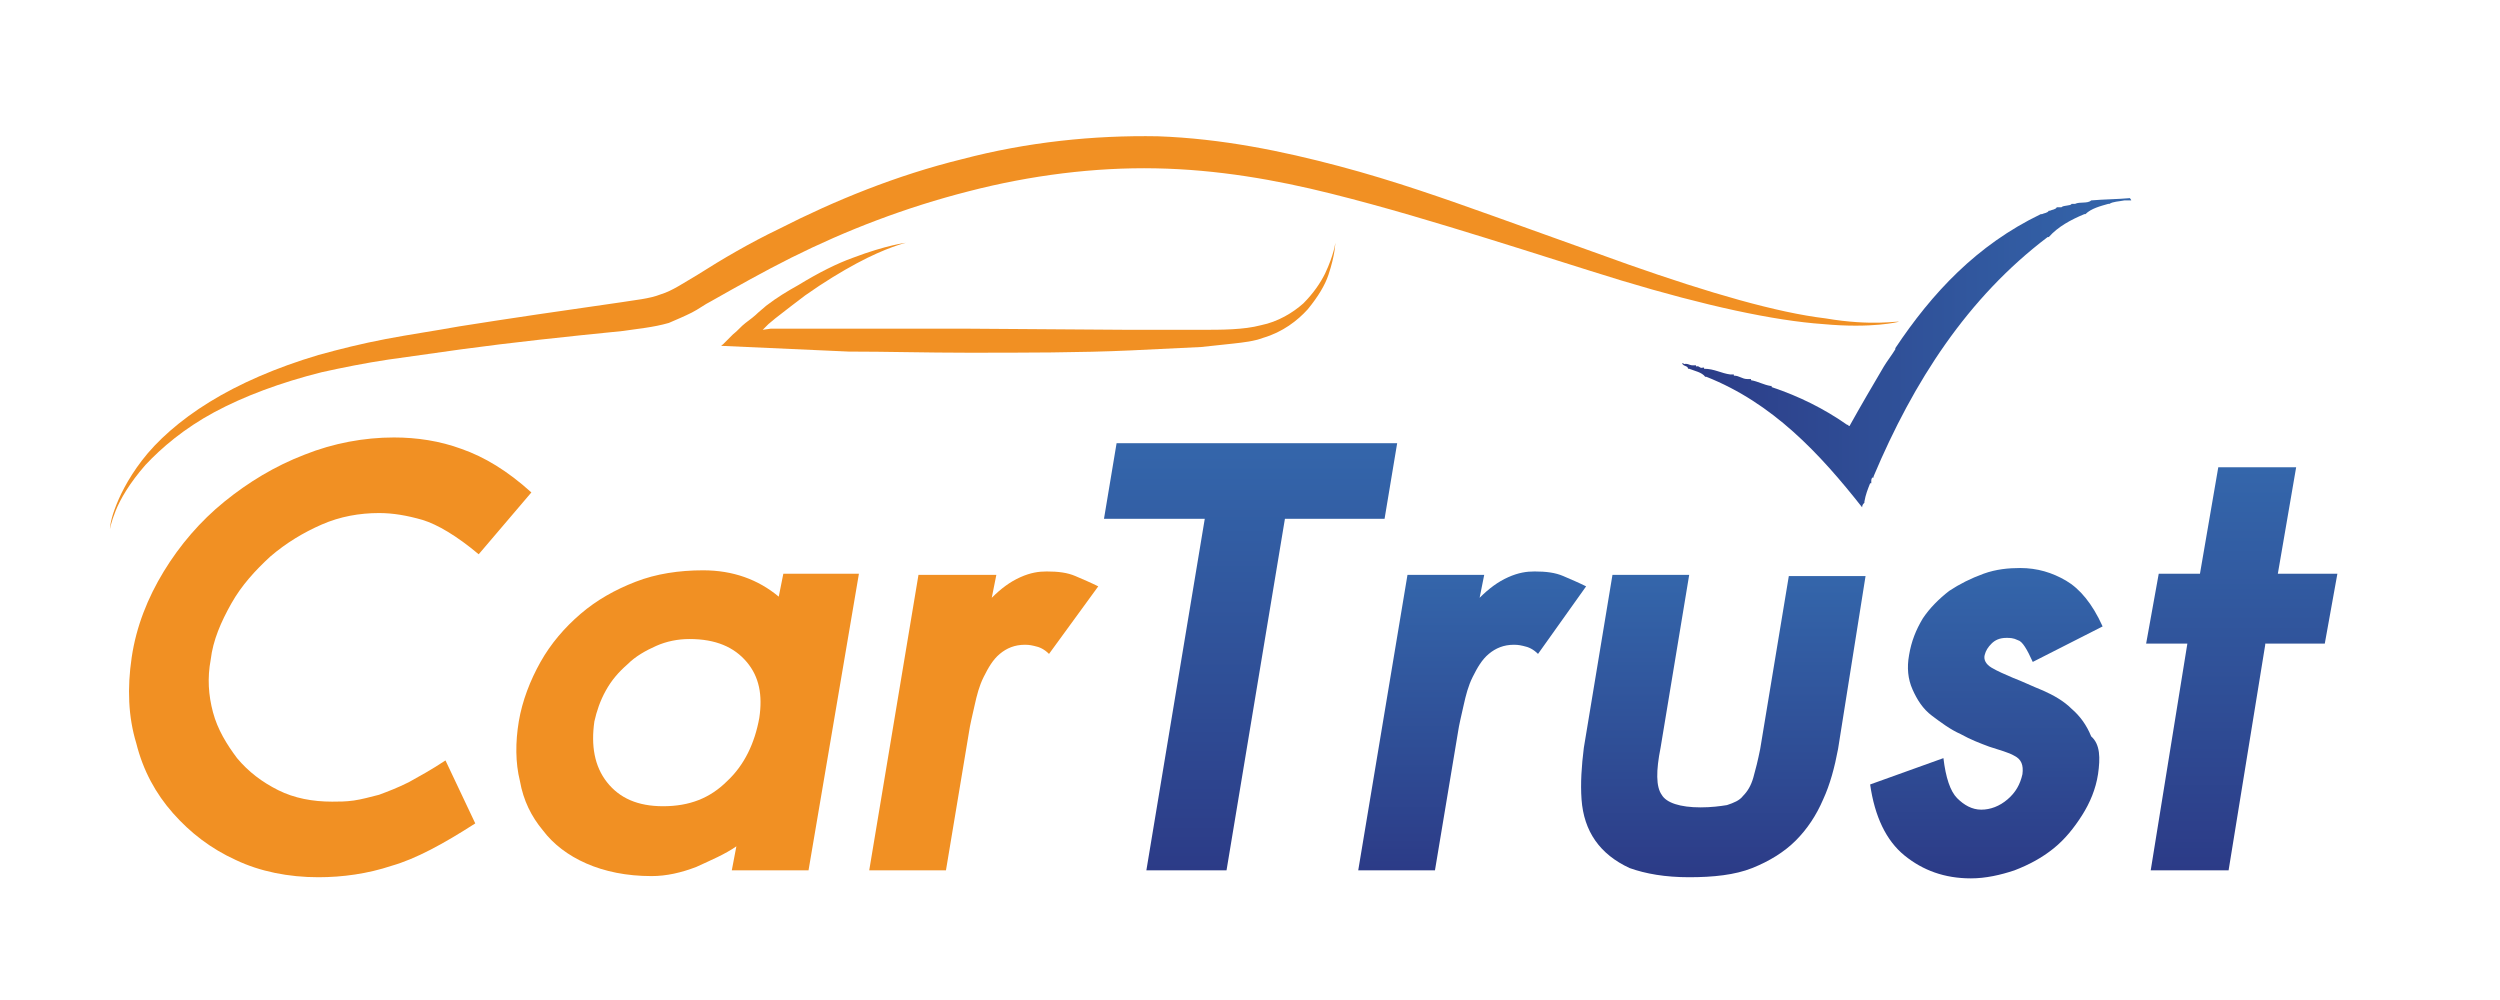 <?xml version="1.0" encoding="utf-8"?>
<!-- Generator: Adobe Illustrator 19.0.0, SVG Export Plug-In . SVG Version: 6.00 Build 0)  -->
<svg version="1.1" id="Layer_1" xmlns="http://www.w3.org/2000/svg" xmlns:xlink="http://www.w3.org/1999/xlink" x="0px" y="0px"
	 viewBox="0 0 218.3 87.3" style="enable-background:new 0 0 218.3 87.3;" xml:space="preserve">
<style type="text/css">
	.st0{fill:#F19023;}
	.st1{fill:url(#XMLID_76_);}
	.st2{fill:url(#XMLID_77_);}
	.st3{fill:url(#XMLID_78_);}
	.st4{fill:url(#XMLID_79_);}
	.st5{fill:url(#XMLID_80_);}
	.st6{fill:url(#XMLID_81_);}
</style>
<g id="XMLID_404_">
	<g id="XMLID_474_">
		<g id="XMLID_36_">
			<g id="XMLID_37_">
				<g id="XMLID_40_">
					<path id="XMLID_41_" class="st0" d="M165.8,28.1c0,0-2.3,0.6-6.6,0.2c-4.3-0.3-10.3-1.6-17.6-3.8c-3.6-1.1-7.6-2.4-11.8-3.7
						c-4.2-1.3-8.8-2.7-13.6-3.9c-4.8-1.2-9.9-2.1-15.3-2.2c-5.3-0.1-10.9,0.6-16.3,2c-5.5,1.4-10.7,3.4-15.5,5.8
						c-2.4,1.2-4.7,2.5-7,3.8c-0.6,0.3-1.1,0.7-1.7,1c-0.6,0.3-1.3,0.6-2,0.9c-1.4,0.4-2.7,0.5-4,0.7c-5,0.5-9.7,1-14.1,1.6
						l-6.4,0.9c-2,0.3-4,0.7-5.8,1.1c-3.6,0.9-6.8,2.1-9.4,3.5c-2.6,1.4-4.6,3.1-6,4.6c-1.4,1.6-2.2,3-2.6,4c-0.4,1-0.5,1.6-0.5,1.6
						c0,0,0-0.6,0.4-1.7c0.4-1.1,1.1-2.6,2.4-4.3c1.3-1.7,3.3-3.5,5.9-5.1c2.6-1.6,5.8-3,9.5-4.1c1.8-0.5,3.8-1,5.9-1.4
						c2.1-0.4,4.2-0.7,6.4-1.1c4.4-0.7,9.2-1.4,14.1-2.1c1.2-0.2,2.5-0.3,3.5-0.7c1-0.3,2-1,3.2-1.7c2.2-1.4,4.6-2.8,7.1-4
						c4.9-2.5,10.3-4.7,16-6.1c5.7-1.5,11.5-2.1,17.1-2c5.6,0.2,10.9,1.3,15.8,2.6c4.9,1.3,9.4,2.9,13.6,4.4l11.7,4.2
						c7.1,2.5,13,4.2,17.2,4.7C163.5,28.5,165.8,28,165.8,28.1z"/>
				</g>
				<g id="XMLID_38_">
					<path id="XMLID_39_" class="st0" d="M79.1,21.2c0,0-1.7,0.4-4.3,1.8c-1.3,0.7-2.8,1.6-4.5,2.8c-0.8,0.6-1.7,1.3-2.6,2l-0.6,0.5
						l-0.2,0.2l-0.2,0.2l-0.1,0.1l0,0c0,0,0,0,0,0l0.7-0.1l0.1,0l0,0l0.1,0l0.6,0l1.1,0l4.8,0l10.4,0l14.2,0.1c2.2,0,4.3,0,6.2,0
						c1.9,0,3.8,0,5.3-0.4c1.5-0.3,2.8-1.1,3.7-1.9c0.9-0.9,1.5-1.8,1.9-2.6c0.8-1.7,0.9-2.7,0.9-2.7c0,0,0,1-0.6,2.8
						c-0.3,0.9-0.9,1.9-1.8,3c-0.9,1-2.2,2-3.9,2.5c-0.8,0.3-1.7,0.4-2.6,0.5c-0.9,0.1-1.9,0.2-2.8,0.3c-2,0.1-4,0.2-6.2,0.3
						c-4.4,0.2-9.2,0.2-14.2,0.2c-3.6,0-7.1-0.1-10.4-0.1L63,30.2c0,0,0-0.1,0.1-0.1l0.1-0.1l0.3-0.3l0.5-0.5c0.4-0.3,0.7-0.7,1.1-1
						c0.4-0.3,0.8-0.6,1.1-0.9l0.7-0.6c0.9-0.7,1.9-1.3,2.8-1.8c1.8-1.1,3.4-1.9,4.8-2.4C77.4,21.4,79.1,21.2,79.1,21.2z"/>
				</g>
			</g>
		</g>
	</g>
	<g id="XMLID_405_">
		<g id="XMLID_413_">
			<g id="XMLID_414_">
				<g id="XMLID_107_">
					<path id="XMLID_123_" class="st0" d="M41.5,71.9c-2.8,1.8-5.2,3.1-7.3,3.7c-2.1,0.7-4.3,1-6.4,1c-2.6,0-5.1-0.5-7.2-1.5
						c-2.2-1-4-2.4-5.5-4.1c-1.5-1.7-2.6-3.7-3.2-6.1c-0.7-2.3-0.8-4.8-0.4-7.5c0.4-2.7,1.4-5.2,2.8-7.5c1.4-2.3,3.2-4.4,5.3-6.1
						c2.1-1.7,4.4-3.1,7-4.1c2.5-1,5.2-1.5,7.8-1.5c2,0,4,0.3,5.9,1c2,0.7,4,1.9,6.1,3.8l-4.6,5.4c-1.9-1.6-3.6-2.6-4.9-3
						c-1.4-0.4-2.6-0.6-3.8-0.6c-1.7,0-3.4,0.3-5,1c-1.6,0.7-3.1,1.6-4.5,2.8c-1.3,1.2-2.5,2.5-3.4,4.1c-0.9,1.6-1.6,3.2-1.8,4.9
						c-0.3,1.6-0.2,3.1,0.2,4.6c0.4,1.5,1.2,2.8,2.1,4c1,1.2,2.2,2.1,3.6,2.8c1.4,0.7,3,1,4.7,1c0.6,0,1.2,0,1.9-0.1
						c0.7-0.1,1.4-0.3,2.2-0.5c0.8-0.3,1.6-0.6,2.6-1.1c0.9-0.5,2-1.1,3.2-1.9L41.5,71.9z"/>
					<path id="XMLID_120_" class="st0" d="M63.9,76l0.4-2.1c-1,0.7-2.2,1.2-3.5,1.8c-1.3,0.5-2.6,0.8-3.9,0.8
						c-2.2,0-4.1-0.4-5.7-1.1c-1.6-0.7-2.9-1.7-3.8-2.9c-1-1.2-1.7-2.6-2-4.3c-0.4-1.6-0.4-3.4-0.1-5.2c0.3-1.8,1-3.6,1.9-5.2
						c0.9-1.6,2.1-3,3.5-4.2c1.4-1.2,3-2.1,4.8-2.8c1.8-0.7,3.8-1,5.9-1c2.6,0,4.8,0.8,6.6,2.3l0.4-2h6.6L70.6,76H63.9z M66.3,62.7
						c0.3-2,0-3.6-1.1-4.9c-1.1-1.3-2.7-2-5-2c-1,0-2,0.2-2.9,0.6c-0.9,0.4-1.8,0.9-2.5,1.6c-0.8,0.7-1.4,1.4-1.9,2.3
						c-0.5,0.9-0.8,1.8-1,2.7c-0.3,2.1,0,3.9,1.1,5.3c1.1,1.4,2.7,2.1,4.9,2.1c2.3,0,4.1-0.7,5.6-2.2C65,66.8,65.9,64.9,66.3,62.7z"
						/>
					<path id="XMLID_118_" class="st0" d="M91.6,57.1c-0.4-0.4-0.8-0.6-1.3-0.7c-0.4-0.1-0.7-0.1-0.8-0.1c-0.9,0-1.6,0.3-2.2,0.8
						c-0.6,0.5-1,1.2-1.4,2c-0.4,0.8-0.6,1.6-0.8,2.5c-0.2,0.9-0.4,1.7-0.5,2.4l-2,12h-6.7l4.3-25.8H87l-0.4,2
						c0.8-0.8,1.6-1.4,2.5-1.8c0.9-0.4,1.6-0.5,2.3-0.5c1,0,1.8,0.1,2.5,0.4c0.7,0.3,1.4,0.6,2,0.9L91.6,57.1z"/>
					<linearGradient id="XMLID_76_" gradientUnits="userSpaceOnUse" x1="109.236" y1="76.027" x2="109.236" y2="38.737">
						<stop  offset="0" style="stop-color:#2C3B87"/>
						<stop  offset="0.425" style="stop-color:#2F4E96"/>
						<stop  offset="1" style="stop-color:#3466AB"/>
					</linearGradient>
					<path id="XMLID_116_" class="st1" d="M112.2,45.3L107.1,76h-7l5.1-30.7h-8.8l1.1-6.6h24.5l-1.1,6.6H112.2z"/>
					<linearGradient id="XMLID_77_" gradientUnits="userSpaceOnUse" x1="128.622" y1="76.027" x2="128.622" y2="49.896">
						<stop  offset="0" style="stop-color:#2C3B87"/>
						<stop  offset="0.425" style="stop-color:#2F4E96"/>
						<stop  offset="1" style="stop-color:#3466AB"/>
					</linearGradient>
					<path id="XMLID_114_" class="st2" d="M134.3,57.1c-0.4-0.4-0.8-0.6-1.3-0.7c-0.4-0.1-0.7-0.1-0.8-0.1c-0.9,0-1.6,0.3-2.2,0.8
						c-0.6,0.5-1,1.2-1.4,2c-0.4,0.8-0.6,1.6-0.8,2.5c-0.2,0.9-0.4,1.7-0.5,2.4l-2,12h-6.7l4.3-25.8h6.7l-0.4,2
						c0.8-0.8,1.6-1.4,2.5-1.8c0.9-0.4,1.6-0.5,2.3-0.5c1,0,1.8,0.1,2.5,0.4c0.7,0.3,1.4,0.6,2,0.9L134.3,57.1z"/>
					<linearGradient id="XMLID_78_" gradientUnits="userSpaceOnUse" x1="150.542" y1="76.592" x2="150.542" y2="50.178">
						<stop  offset="0" style="stop-color:#2C3B87"/>
						<stop  offset="0.425" style="stop-color:#2F4E96"/>
						<stop  offset="1" style="stop-color:#3466AB"/>
					</linearGradient>
					<path id="XMLID_112_" class="st3" d="M160.5,65.4c-0.3,1.6-0.7,3.1-1.3,4.4c-0.6,1.4-1.4,2.6-2.4,3.6c-1,1-2.3,1.8-3.8,2.4
						c-1.5,0.6-3.4,0.8-5.5,0.8c-2.1,0-3.8-0.3-5.2-0.8c-1.3-0.6-2.3-1.4-3-2.4c-0.7-1-1.1-2.2-1.2-3.6c-0.1-1.4,0-2.9,0.2-4.5
						l2.5-15.1h6.7l-2.5,15.1c-0.4,2-0.4,3.4,0.1,4.1c0.4,0.7,1.6,1.1,3.4,1.1c0.9,0,1.7-0.1,2.3-0.2c0.6-0.2,1.1-0.4,1.4-0.8
						c0.4-0.4,0.7-0.9,0.9-1.6c0.2-0.7,0.4-1.5,0.6-2.5l2.5-15.1h6.7L160.5,65.4z"/>
					<linearGradient id="XMLID_79_" gradientUnits="userSpaceOnUse" x1="173.538" y1="76.663" x2="173.538" y2="49.613">
						<stop  offset="0" style="stop-color:#2C3B87"/>
						<stop  offset="0.425" style="stop-color:#2F4E96"/>
						<stop  offset="1" style="stop-color:#3466AB"/>
					</linearGradient>
					<path id="XMLID_110_" class="st4" d="M183.2,67.6c-0.2,1.3-0.7,2.5-1.4,3.6c-0.7,1.1-1.5,2.1-2.5,2.9c-1,0.8-2.1,1.4-3.4,1.9
						c-1.2,0.4-2.5,0.7-3.8,0.7c-2.3,0-4.2-0.7-5.8-2c-1.6-1.3-2.6-3.4-3-6.2l6.4-2.3c0.2,1.7,0.6,2.9,1.2,3.5c0.6,0.6,1.3,1,2.1,1
						c0.8,0,1.6-0.3,2.3-0.9c0.7-0.6,1.1-1.3,1.3-2.2c0.1-0.8-0.1-1.3-0.7-1.6c-0.5-0.3-1.3-0.5-2.2-0.8c-0.8-0.3-1.6-0.6-2.5-1.1
						c-0.9-0.4-1.7-1-2.5-1.6c-0.8-0.6-1.3-1.4-1.7-2.3c-0.4-0.9-0.5-1.9-0.3-3c0.2-1.2,0.6-2.2,1.2-3.2c0.6-0.9,1.4-1.7,2.3-2.4
						c0.9-0.6,1.9-1.1,3-1.5c1.1-0.4,2.2-0.5,3.2-0.5c1.5,0,2.8,0.4,4,1.1c1.2,0.7,2.3,2,3.2,4l-6.1,3.1c-0.5-1.1-0.9-1.8-1.3-1.9
						c-0.4-0.2-0.7-0.2-1-0.2c-0.6,0-1,0.2-1.3,0.5c-0.3,0.3-0.5,0.6-0.6,1c-0.1,0.4,0.1,0.8,0.6,1.1c0.5,0.3,1.2,0.6,1.9,0.9
						c0.8,0.3,1.6,0.7,2.6,1.1c0.9,0.4,1.8,0.9,2.5,1.6c0.7,0.6,1.3,1.4,1.7,2.4C183.4,65,183.4,66.2,183.2,67.6z"/>
					<linearGradient id="XMLID_80_" gradientUnits="userSpaceOnUse" x1="195.749" y1="76.027" x2="195.749" y2="40.927">
						<stop  offset="0" style="stop-color:#2C3B87"/>
						<stop  offset="0.425" style="stop-color:#2F4E96"/>
						<stop  offset="1" style="stop-color:#3466AB"/>
					</linearGradient>
					<path id="XMLID_108_" class="st5" d="M197.8,56.3L194.6,76h-6.8l3.2-19.8h-3.6l1.1-6.1h3.6l1.6-9.3h6.8l-1.6,9.3h5.2l-1.1,6.1
						H197.8z"/>
				</g>
			</g>
		</g>
		<g id="XMLID_406_">
			<linearGradient id="XMLID_81_" gradientUnits="userSpaceOnUse" x1="146.882" y1="30.75" x2="186.297" y2="30.75">
				<stop  offset="0" style="stop-color:#2C3B87"/>
				<stop  offset="0.425" style="stop-color:#2F4E96"/>
				<stop  offset="1" style="stop-color:#3466AB"/>
			</linearGradient>
			<path id="XMLID_11_" class="st6" d="M162.6,44.3c0-0.2,0.1-0.3,0.2-0.4c0,0,0-0.1,0-0.1c0.1-0.6,0.3-1.1,0.5-1.6c0,0,0.1,0,0.1,0
				c0,0,0-0.1,0-0.1c0-0.2,0-0.3,0.1-0.4c0,0,0.1,0,0.1,0c0,0,0-0.1,0-0.1c3.5-8.3,8.2-15.6,15.2-20.9c0,0,0.1,0,0.1,0
				c0.8-0.9,1.9-1.5,3.1-2c0,0,0.1,0,0.1,0c0.5-0.5,1.3-0.7,2-0.9c0,0,0.1,0,0.1,0c0.3-0.2,0.8-0.2,1.3-0.3c0.2,0,0.4,0,0.6,0
				c0-0.1-0.1-0.1-0.1-0.2c-1.1,0.1-2.3,0.1-3.4,0.2c-0.3,0.3-1,0.1-1.4,0.3c-0.1,0-0.2,0-0.3,0c-0.1,0.2-0.7,0.1-0.9,0.3
				c-0.1,0-0.3,0-0.4,0c-0.1,0.2-0.4,0.2-0.6,0.3c0,0-0.1,0-0.1,0c-0.1,0.2-0.4,0.2-0.6,0.3c0,0-0.1,0-0.1,0
				c-5.6,2.7-9.5,6.9-12.7,11.7c0,0,0,0,0,0.1c-0.3,0.5-0.7,1-1,1.5c0,0,0,0,0,0c-1,1.7-2,3.4-3,5.2c-0.1,0-0.1,0-0.1-0.1
				c0,0-0.1,0-0.1,0c-2-1.4-4.2-2.5-6.6-3.3c0,0,0-0.1,0-0.1c0,0-0.1,0-0.1,0c-0.6-0.1-1.1-0.4-1.7-0.5c0,0,0-0.1,0-0.1
				c-0.1,0-0.2,0-0.3,0c-0.5,0-0.7-0.3-1.2-0.3c0,0,0-0.1,0-0.1c-0.1,0-0.2,0-0.3,0c-0.8-0.1-1.4-0.5-2.3-0.5c0,0,0-0.1,0-0.1
				c0,0-0.1,0-0.1,0c-0.3,0.1-0.3-0.2-0.6-0.1c0,0,0-0.1,0-0.1c-0.1,0-0.2,0-0.3,0c-0.3,0-0.4-0.2-0.8-0.1c0,0,0-0.1,0-0.1
				c0,0-0.1,0-0.1,0c0,0.3,0.5,0.2,0.5,0.5c0,0,0.1,0,0.1,0c0.5,0.2,1.1,0.3,1.4,0.7c0,0,0.1,0,0.1,0
				C154.8,35.2,158.9,39.6,162.6,44.3z"/>
		</g>
	</g>
</g>
</svg>
